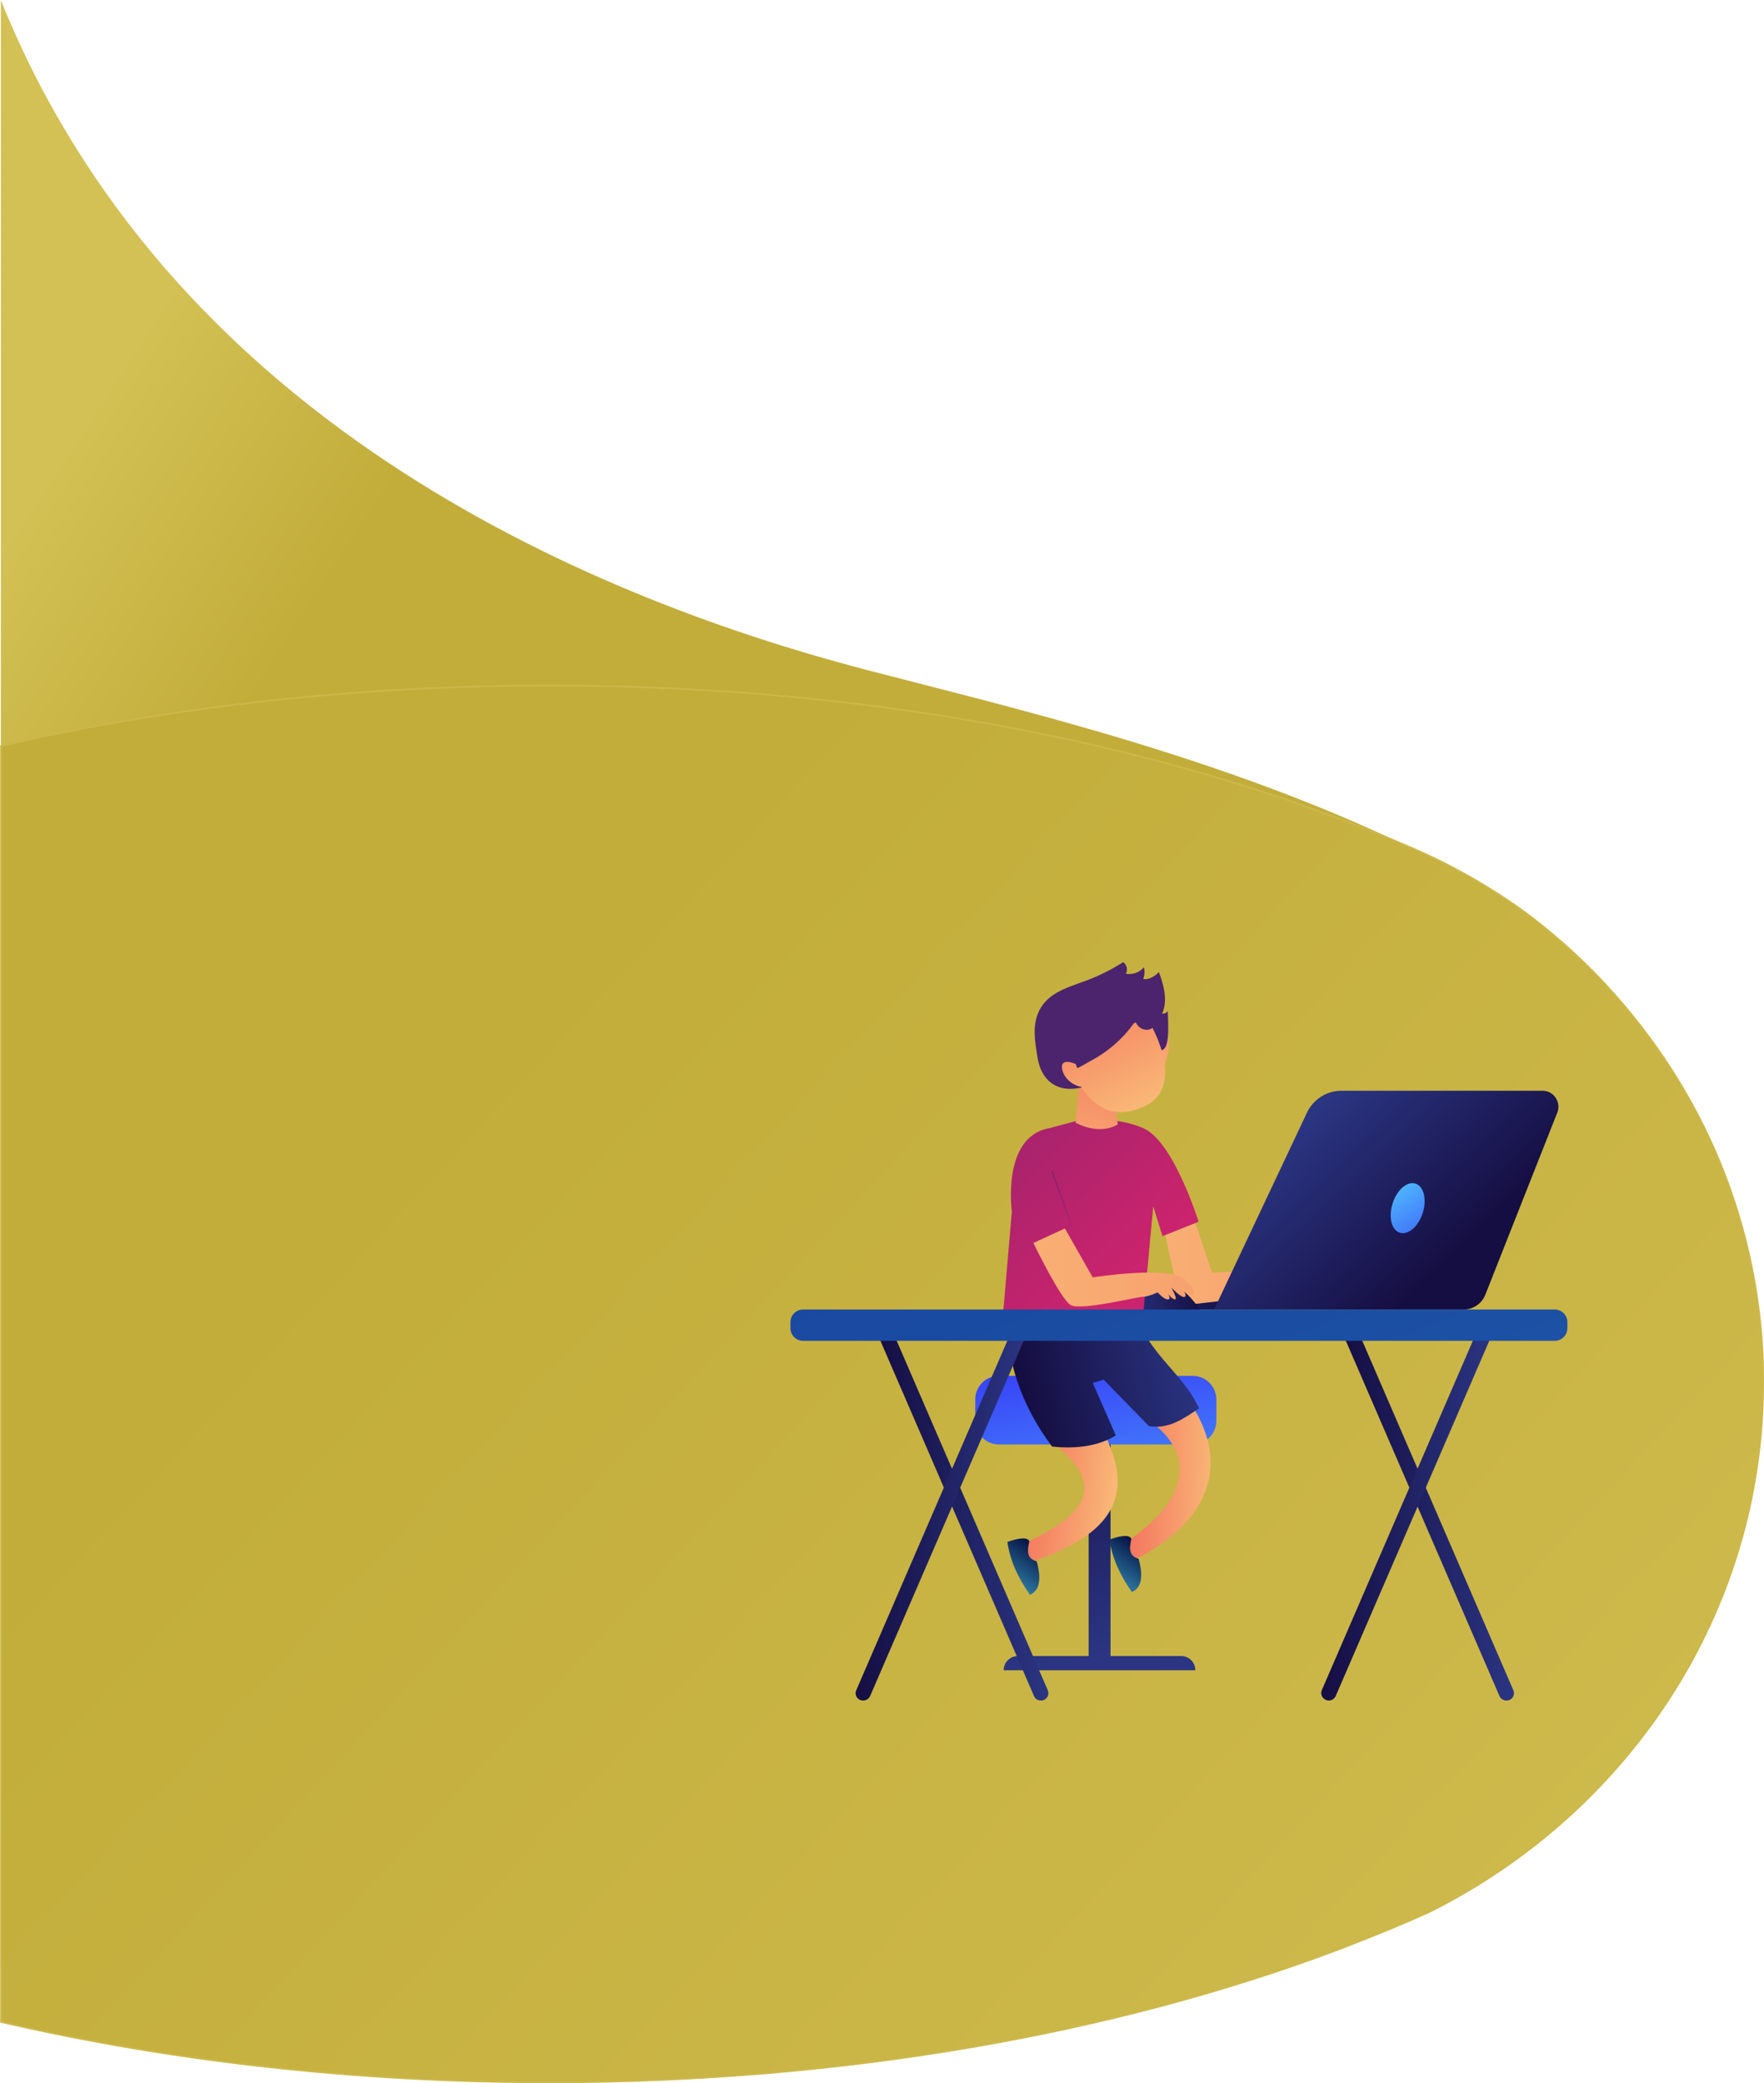 <?xml version="1.0" encoding="utf-8"?>
<!-- Generator: Adobe Illustrator 24.3.0, SVG Export Plug-In . SVG Version: 6.00 Build 0)  -->
<svg version="1.1" id="Layer_1" xmlns="http://www.w3.org/2000/svg" xmlns:xlink="http://www.w3.org/1999/xlink" x="0px" y="0px"
	 viewBox="0 0 1031.7 1217.8" style="enable-background:new 0 0 1031.7 1217.8;" xml:space="preserve">
<style type="text/css">
	.st0{fill:url(#SVGID_1_);}
	.st1{fill:url(#SVGID_2_);stroke:#CCB849;stroke-miterlimit:10;}
	.st2{fill:url(#SVGID_3_);}
	.st3{fill:url(#SVGID_4_);}
	.st4{fill:url(#SVGID_5_);}
	.st5{fill:url(#SVGID_6_);}
	.st6{fill:url(#SVGID_7_);}
	.st7{fill:url(#SVGID_8_);}
	.st8{fill:url(#SVGID_9_);}
	.st9{fill:url(#SVGID_10_);}
	.st10{fill:url(#SVGID_11_);}
	.st11{fill:url(#SVGID_12_);}
	.st12{fill:url(#SVGID_13_);}
	.st13{fill:url(#SVGID_14_);}
	.st14{fill:url(#SVGID_15_);}
	.st15{fill:url(#SVGID_16_);}
	.st16{fill-rule:evenodd;clip-rule:evenodd;fill:url(#SVGID_17_);}
	.st17{fill-rule:evenodd;clip-rule:evenodd;fill:url(#SVGID_18_);}
	.st18{fill-rule:evenodd;clip-rule:evenodd;fill:url(#SVGID_19_);}
	.st19{fill-rule:evenodd;clip-rule:evenodd;fill:url(#SVGID_20_);}
	.st20{fill-rule:evenodd;clip-rule:evenodd;fill:url(#SVGID_21_);}
	.st21{fill-rule:evenodd;clip-rule:evenodd;fill:url(#SVGID_22_);}
	.st22{fill:url(#SVGID_23_);}
	.st23{fill:url(#SVGID_24_);}
	.st24{fill:url(#SVGID_25_);}
	.st25{fill:url(#SVGID_26_);}
	.st26{fill:url(#SVGID_27_);}
	.st27{fill:url(#SVGID_28_);}
	.st28{fill:url(#SVGID_29_);}
</style>
<g id="Layer_2_1_">
	<g id="Layer_1-2">
		<linearGradient id="SVGID_1_" gradientUnits="userSpaceOnUse" x1="201.942" y1="327.88" x2="-380.185" y2="-53.566">
			<stop  offset="0" style="stop-color:#C2AD3A"/>
			<stop  offset="0.249" style="stop-color:#D3C155"/>
		</linearGradient>
		<path class="st0" d="M824.1,495.2c-136.3-58.9-311.6-94.4-502.8-94.4c-114.3,0-222.9,12.7-320.8,35.4V0l0.2,0.6
			c97.7,241.7,335.4,346.4,505.9,391C592.1,413.9,713.6,441.9,824.1,495.2z"/>
		<linearGradient id="SVGID_2_" gradientUnits="userSpaceOnUse" x1="235.764" y1="661.261" x2="1055.339" y2="1421.091">
			<stop  offset="0" style="stop-color:#C2AD3A"/>
			<stop  offset="0.569" style="stop-color:#CBB748"/>
			<stop  offset="1" style="stop-color:#D3C155"/>
		</linearGradient>
		<path class="st1" d="M1031.2,808.3c0,134.6-79.1,251.3-194.8,309.3c-15,6.8-30.5,13.2-46.5,19.4l0,0c-2.5,1-5,1.9-7.5,2.9
			c-129.5,48.8-288.8,77.5-461,77.5c-114.3,0-222.9-12.6-320.8-35.3V436.2c98-22.8,206.5-35.4,320.8-35.4
			c165.2,0,318.5,26.5,445,71.6c19.9,7.1,39.2,14.7,57.8,22.7c23.9,10.2,46.6,23,67.6,38.2c15.1,11.2,29.2,23.6,42.3,37.1
			c14.4,14.9,27.5,31,39.1,48.2c11.6,17.2,21.7,35.5,30,54.5c17,39.1,26.5,81,27.9,123.6C1031.1,800.6,1031.2,804.4,1031.2,808.3z"
			/>
	</g>
</g>
<g>
	
		<linearGradient id="SVGID_3_" gradientUnits="userSpaceOnUse" x1="-4398.779" y1="248.414" x2="-4371.119" y2="422.434" gradientTransform="matrix(-1 0 0 -1 -3745.7 1215.89)">
		<stop  offset="0" style="stop-color:#2B3582"/>
		<stop  offset="1" style="stop-color:#150E42"/>
	</linearGradient>
	<rect x="636.7" y="835.4" class="st2" width="12.8" height="138.4"/>
	
		<linearGradient id="SVGID_4_" gradientUnits="userSpaceOnUse" x1="-4387.683" y1="246.653" x2="-4360.013" y2="420.673" gradientTransform="matrix(-1 0 0 -1 -3745.7 1215.89)">
		<stop  offset="0" style="stop-color:#2B3582"/>
		<stop  offset="1" style="stop-color:#150E42"/>
	</linearGradient>
	<path class="st3" d="M587,976.5h112.1c0-4.6-3.7-8.3-8.3-8.3c0,0,0,0,0,0h-95.4C590.8,968.2,587,971.9,587,976.5
		C587,976.5,587,976.5,587,976.5L587,976.5z"/>
	
		<linearGradient id="SVGID_5_" gradientUnits="userSpaceOnUse" x1="-4409.052" y1="250.053" x2="-4381.392" y2="424.073" gradientTransform="matrix(-1 0 0 -1 -3745.7 1215.89)">
		<stop  offset="0" style="stop-color:#53D8FF"/>
		<stop  offset="1" style="stop-color:#3840F7"/>
	</linearGradient>
	<path class="st4" d="M584.2,804.4h113.4c7.6,0,13.8,6.2,13.8,13.8c0,0,0,0,0,0v12.5c0,7.6-6.2,13.8-13.8,13.8c0,0,0,0,0,0H584.2
		c-7.6,0-13.8-6.2-13.8-13.8l0,0v-12.5C570.4,810.6,576.5,804.4,584.2,804.4C584.2,804.4,584.2,804.4,584.2,804.4z"/>
	
		<linearGradient id="SVGID_6_" gradientUnits="userSpaceOnUse" x1="-1077.053" y1="361.392" x2="-1029.663" y2="361.392" gradientTransform="matrix(-1 -2.000000e-02 2.000000e-02 -1 -373.908 1205.5)">
		<stop  offset="0" style="stop-color:#F9B776"/>
		<stop  offset="1" style="stop-color:#F47960"/>
	</linearGradient>
	<path class="st5" d="M694.3,817.6c24.5,33.8,17.5,70.3-31.7,94.8c-3.5-3.2-4.4-6.1-1-12.8c39.2-28.2,33.2-53.8,9.1-70.1
		L694.3,817.6z"/>
	
		<linearGradient id="SVGID_7_" gradientUnits="userSpaceOnUse" x1="-1377.043" y1="452.278" x2="-1329.223" y2="452.278" gradientTransform="matrix(-0.99 -0.14 0.14 -0.99 -775.785 1132.161)">
		<stop  offset="0" style="stop-color:#F9B776"/>
		<stop  offset="1" style="stop-color:#F47960"/>
	</linearGradient>
	<path class="st6" d="M643.1,833c19.6,35,15.3,62.3-41.1,80.5c-3.1-8-1.8-12.4,3-14c42.7-21.5,31.8-38.3,10.6-56.5L643.1,833z"/>
	
		<linearGradient id="SVGID_8_" gradientUnits="userSpaceOnUse" x1="-2451.831" y1="892.347" x2="-2426.373" y2="892.347" gradientTransform="matrix(0.588 -0.809 -0.809 -0.588 2753.865 -535.684)">
		<stop  offset="0" style="stop-color:#2C759E"/>
		<stop  offset="1" style="stop-color:#051042"/>
	</linearGradient>
	<path class="st7" d="M602,901.1c-1.6,6.8-0.9,10.3,4.3,11.7c3.1,11.1,1.4,17.2-3.9,19.6c-6.6-9.4-11.6-19.4-13.2-30.9
		C594.1,899.7,600.9,898.1,602,901.1z"/>
	
		<linearGradient id="SVGID_9_" gradientUnits="userSpaceOnUse" x1="-2415.491" y1="844.963" x2="-2390.188" y2="844.963" gradientTransform="matrix(0.588 -0.809 -0.809 -0.588 2753.865 -535.684)">
		<stop  offset="0" style="stop-color:#2C759E"/>
		<stop  offset="1" style="stop-color:#051042"/>
	</linearGradient>
	<path class="st8" d="M661.7,899.7c-1.6,6.7-0.8,10.2,4.2,11.6c3.1,11,1.4,17.1-3.9,19.5c-6.5-9.3-11.5-19.3-13.1-30.7
		C653.8,898.3,660.5,896.7,661.7,899.7z"/>
	
		<linearGradient id="SVGID_10_" gradientUnits="userSpaceOnUse" x1="-340.559" y1="359.709" x2="-238.979" y2="359.709" gradientTransform="matrix(-0.98 0.21 -0.21 -0.98 440.737 1213.322)">
		<stop  offset="0" style="stop-color:#2B3582"/>
		<stop  offset="1" style="stop-color:#150E42"/>
	</linearGradient>
	<path class="st9" d="M590.5,770.1c-3.3,22.8,6.9,51.8,24.8,75.6c12.8,1.4,26.6,0.2,37.3-6.5l-13.5-30.7l6.4-1.9l26.5,27.2
		c12,1.8,19.9-4.3,29.3-10.4c-10.4-22.9-34-33.6-40.2-65.7L590.5,770.1z"/>
	
		<linearGradient id="SVGID_11_" gradientUnits="userSpaceOnUse" x1="-4252.826" y1="555.735" x2="-4366.395" y2="524.605" gradientTransform="matrix(-1 -5.000000e-02 5.000000e-02 -1 -3659.595 1073.07)">
		<stop  offset="0" style="stop-color:#2B3582"/>
		<stop  offset="1" style="stop-color:#150E42"/>
	</linearGradient>
	<path class="st10" d="M639.3,765.7h0.3l141-0.2c3.5,0.1,6.4-2.6,6.6-6.1c0.1-3.5-2.6-6.4-6.1-6.6c-0.2,0-0.3,0-0.5,0l-141,0.2
		c-3.5,0-6.3,2.9-6.3,6.4C633.3,762.7,635.9,765.5,639.3,765.7L639.3,765.7z"/>
	
		<linearGradient id="SVGID_12_" gradientUnits="userSpaceOnUse" x1="635.979" y1="478.836" x2="986.819" y2="484.686" gradientTransform="matrix(1 0 0 -1 0 1215.89)">
		<stop  offset="0" style="stop-color:#F9B776"/>
		<stop  offset="1" style="stop-color:#F47960"/>
	</linearGradient>
	<path class="st11" d="M680.4,716.1c0,0,9,46.8,12.3,46.8s64.7-7.4,64.7-7.4v-13.3l-48.5,1.8l-11.7-34.8L680.4,716.1z"/>
	
		<linearGradient id="SVGID_13_" gradientUnits="userSpaceOnUse" x1="655.514" y1="456.599" x2="704.649" y2="456.599" gradientTransform="matrix(1 0 0 -1 0 1215.89)">
		<stop  offset="0" style="stop-color:#2B3582"/>
		<stop  offset="1" style="stop-color:#150E42"/>
	</linearGradient>
	<path class="st12" d="M655.6,770.7h49c0,0-11.1-23.9-31.5-22.7S655.6,770.7,655.6,770.7z"/>
	
		<linearGradient id="SVGID_14_" gradientUnits="userSpaceOnUse" x1="660.724" y1="470.909" x2="397.574" y2="734.059" gradientTransform="matrix(1 0 0 -1 0 1215.89)">
		<stop  offset="0" style="stop-color:#CB236D"/>
		<stop  offset="1" style="stop-color:#4C246D"/>
	</linearGradient>
	<path class="st13" d="M668.8,766.4h-82l5-58.1c0,0-6.1-43.8,21.9-48.7c16.5-4.5,16.5-4.4,16.5-4.4s21.1-3.3,38.7,4.5
		s32.1,54.6,32.1,54.6l-21.1,8.4l-5.4-17.4L668.8,766.4z"/>
	
		<linearGradient id="SVGID_15_" gradientUnits="userSpaceOnUse" x1="634.806" y1="479.838" x2="598.765" y2="558.558" gradientTransform="matrix(1 0 0 -1 0 1215.89)">
		<stop  offset="0" style="stop-color:#CB236D"/>
		<stop  offset="1" style="stop-color:#4C246D"/>
	</linearGradient>
	<path class="st14" d="M622.8,718.6c-0.1,0-0.2-0.1-0.3-0.2c-0.1-0.2-0.1-0.4,0.1-0.5c0,0,0,0,0,0l3.4-2.5L615,685.2
		c0-0.2,0.1-0.4,0.3-0.5c0.2,0,0.4,0,0.4,0.2l11,30.4c0.1,0.2,0,0.3-0.1,0.4l-3.6,2.7C622.9,718.6,622.8,718.6,622.8,718.6z"/>
	
		<linearGradient id="SVGID_16_" gradientUnits="userSpaceOnUse" x1="549.969" y1="473.634" x2="978.479" y2="480.773" gradientTransform="matrix(1 0 0 -1 0 1215.89)">
		<stop  offset="0" style="stop-color:#F9B776"/>
		<stop  offset="1" style="stop-color:#F47960"/>
	</linearGradient>
	<path class="st15" d="M604.4,726.7l18.4-8.5l16.3,28.6c0,0,46-7.2,54.2,1.5s4.3,8.6,3.3,8.6s-5.8-5.1-5.8-5.1s4.2,6.2,1.9,6.5
		s-7.7-5.6-7.7-5.6s4.5,7.8,1.8,6.9s-4.8-5.1-4.8-5.1s3.6,5,1.2,5.2s-6.1-4.1-6.1-4.1s-5.7,2.6-8.9,2.6s-36.1,8.2-42,4.8
		S604.4,726.7,604.4,726.7z"/>
	
		<linearGradient id="SVGID_17_" gradientUnits="userSpaceOnUse" x1="978.342" y1="-116.852" x2="966.892" y2="-25.262" gradientTransform="matrix(0.94 -0.341 -0.341 -0.94 -264.138 864.15)">
		<stop  offset="0" style="stop-color:#F9B776"/>
		<stop  offset="1" style="stop-color:#F47960"/>
	</linearGradient>
	<path class="st16" d="M677.6,614.1c0,0-2.3-6.4,3.5-7.5s0.3,15.8,0.3,15.8L677.6,614.1z"/>
	
		<linearGradient id="SVGID_18_" gradientUnits="userSpaceOnUse" x1="629.252" y1="521.423" x2="651.602" y2="605.263" gradientTransform="matrix(1 0 0 -1 0 1215.89)">
		<stop  offset="0" style="stop-color:#F9B776"/>
		<stop  offset="1" style="stop-color:#F47960"/>
	</linearGradient>
	<path class="st17" d="M631.4,631.4l-2.3,25c0,0,13.2,7.7,24.6,1l-2-21.9L631.4,631.4z"/>
	
		<linearGradient id="SVGID_19_" gradientUnits="userSpaceOnUse" x1="1516.062" y1="250.028" x2="1271.962" y2="-12.232" gradientTransform="matrix(0.9 -0.43 -0.43 -0.9 -413.487 844.271)">
		<stop  offset="0" style="stop-color:#CB236D"/>
		<stop  offset="1" style="stop-color:#4C246D"/>
	</linearGradient>
	<path class="st18" d="M680.3,613.6c4.2-2.1,2.7-18.6,2.7-22.4c-0.8,1-2,1.6-3.3,1.4c3.4-7.6,1-16.5-1.9-24.3c-2,2.2-6.1,4.9-9.2,4
		c0.9-2.1,1-4.5,0.4-6.8c-2.6,3.1-6.6,4.5-10.5,3.8c1.2-2.3,0.6-5.2-1.6-6.8c-6.8,4.4-14.1,8-21.6,10.8c-8.7,3.3-18.3,5.8-24.4,12.9
		s-6.4,16-5.2,24.7c0.7,4.7,1.1,9.4,2.9,13.9c5.2,12.5,17.2,14,28.9,9.5L680.3,613.6z"/>
	
		<linearGradient id="SVGID_20_" gradientUnits="userSpaceOnUse" x1="949.447" y1="-112.392" x2="940.367" y2="-39.702" gradientTransform="matrix(0.94 -0.341 -0.341 -0.94 -264.138 864.15)">
		<stop  offset="0" style="stop-color:#F9B776"/>
		<stop  offset="1" style="stop-color:#F47960"/>
	</linearGradient>
	<path class="st19" d="M669.5,592.9c0,0,27.6,41.5-0.9,54.3c-26.9,12-38.2-15.6-38.2-15.6s-11.8-12.3-7.9-21.7
		C626.5,600.4,662.8,587.7,669.5,592.9z"/>
	
		<linearGradient id="SVGID_21_" gradientUnits="userSpaceOnUse" x1="1358.825" y1="378.942" x2="1130.045" y2="133.142" gradientTransform="matrix(0.94 -0.341 -0.341 -0.94 -264.138 864.15)">
		<stop  offset="0" style="stop-color:#CB236D"/>
		<stop  offset="1" style="stop-color:#4C246D"/>
	</linearGradient>
	<path class="st20" d="M627.7,624.9c0.3,0,0.6,0,0.9,0c2.5-0.4,7-3.5,9.4-4.7c9.8-5.2,18.4-12.6,24.9-21.6c0.3-0.4,0.8-0.9,1.3-0.7
		c0.3,0.2,0.5,0.4,0.6,0.7c2,3.9,8.6,5.1,10.5,0.5c0,0-2.3-20.6-18.5-13.9s-31,13.5-35.3,18.2c-2.8,3-4.1,7-3.8,11.1
		C618.3,618.7,623.1,624.8,627.7,624.9z"/>
	
		<linearGradient id="SVGID_22_" gradientUnits="userSpaceOnUse" x1="922.645" y1="-114.856" x2="913.705" y2="-43.316" gradientTransform="matrix(0.94 -0.341 -0.341 -0.94 -264.138 864.15)">
		<stop  offset="0" style="stop-color:#F9B776"/>
		<stop  offset="1" style="stop-color:#F47960"/>
	</linearGradient>
	<path class="st21" d="M634,635.3l-4.8-13.2c0,0-9.3-4.3-8,2.9S630.7,636.1,634,635.3z"/>
	
		<linearGradient id="SVGID_23_" gradientUnits="userSpaceOnUse" x1="-4631.158" y1="332.638" x2="-4530.145" y2="332.638" gradientTransform="matrix(-1 0 0 -1 -3745.7 1215.89)">
		<stop  offset="0" style="stop-color:#2B3582"/>
		<stop  offset="1" style="stop-color:#150E42"/>
	</linearGradient>
	<path class="st22" d="M881.1,994.2c0.6,0,1.2-0.1,1.7-0.3c2.2-0.9,3.3-3.5,2.3-5.7c0,0,0,0,0,0L792.9,775c-1-2.2-3.5-3.3-5.8-2.3
		s-3.3,3.5-2.3,5.8L877,991.6C877.7,993.2,879.3,994.2,881.1,994.2z"/>
	
		<linearGradient id="SVGID_24_" gradientUnits="userSpaceOnUse" x1="-4619.398" y1="332.58" x2="-4518.441" y2="332.58" gradientTransform="matrix(-1 0 0 -1 -3745.7 1215.89)">
		<stop  offset="0" style="stop-color:#2B3582"/>
		<stop  offset="1" style="stop-color:#150E42"/>
	</linearGradient>
	<path class="st23" d="M777.2,994.2c1.7,0,3.3-1,4-2.6l92.2-213.2c0.9-2.3-0.2-4.8-2.5-5.7c-2.2-0.9-4.6,0.1-5.6,2.2l-92.2,213.2
		c-1,2.2,0.1,4.8,2.3,5.7c0,0,0,0,0,0C776,994.1,776.6,994.2,777.2,994.2z"/>
	
		<linearGradient id="SVGID_25_" gradientUnits="userSpaceOnUse" x1="-4358.857" y1="332.58" x2="-4257.902" y2="332.58" gradientTransform="matrix(-1 0 0 -1 -3745.7 1215.89)">
		<stop  offset="0" style="stop-color:#2B3582"/>
		<stop  offset="1" style="stop-color:#150E42"/>
	</linearGradient>
	<path class="st24" d="M608.8,994.2c0.6,0,1.2-0.1,1.7-0.3c2.2-0.9,3.3-3.5,2.3-5.7c0,0,0,0,0,0L520.6,775c-1-2.2-3.6-3.2-5.8-2.1
		c-2.1,1-3.1,3.4-2.2,5.6l92.2,213.2C605.4,993.2,607,994.2,608.8,994.2z"/>
	
		<linearGradient id="SVGID_26_" gradientUnits="userSpaceOnUse" x1="-4347.157" y1="332.628" x2="-4246.142" y2="332.628" gradientTransform="matrix(-1 0 0 -1 -3745.7 1215.89)">
		<stop  offset="0" style="stop-color:#2B3582"/>
		<stop  offset="1" style="stop-color:#150E42"/>
	</linearGradient>
	<path class="st25" d="M504.9,994.2c1.7,0,3.3-1,4-2.6l92.2-213.2c1-2.2-0.1-4.8-2.3-5.7c0,0,0,0,0,0c-2.2-1-4.8,0.1-5.8,2.3
		l-92.2,213.2c-1,2.2,0.1,4.8,2.3,5.7c0,0,0,0,0,0C503.7,994.1,504.3,994.2,504.9,994.2z"/>
	
		<linearGradient id="SVGID_27_" gradientUnits="userSpaceOnUse" x1="626.631" y1="607.635" x2="989.301" y2="-353.446" gradientTransform="matrix(1 0 0 -1 0 1215.89)">
		<stop  offset="0" style="stop-color:#18459F"/>
		<stop  offset="1" style="stop-color:#2874B5"/>
	</linearGradient>
	<path class="st26" d="M469.7,765.6h439.6c4.1,0,7.4,3.3,7.4,7.4v3.5c0,4.1-3.3,7.4-7.4,7.4H469.7c-4.1,0-7.4-3.3-7.4-7.4V773
		C462.3,768.9,465.6,765.6,469.7,765.6z"/>
	
		<linearGradient id="SVGID_28_" gradientUnits="userSpaceOnUse" x1="-4509.462" y1="561.046" x2="-4590.052" y2="475.876" gradientTransform="matrix(-1 0 0 -1 -3745.7 1215.89)">
		<stop  offset="0" style="stop-color:#2B3582"/>
		<stop  offset="1" style="stop-color:#150E42"/>
	</linearGradient>
	<path class="st27" d="M902,637.7H784.6c-8.7,0-16.5,5-20.2,12.8l-54.3,115.1H856c5.6,0,10.6-3.4,12.7-8.6l42.1-106.5
		c1.9-4.8-0.5-10.3-5.3-12.2C904.3,637.9,903.2,637.7,902,637.7z"/>
	
		<linearGradient id="SVGID_29_" gradientUnits="userSpaceOnUse" x1="-4553.4" y1="532.965" x2="-4589.971" y2="477.904" gradientTransform="matrix(-1 0 0 -1 -3745.7 1215.89)">
		<stop  offset="0" style="stop-color:#53D8FF"/>
		<stop  offset="1" style="stop-color:#3840F7"/>
	</linearGradient>
	<path class="st28" d="M814.5,703.6c-2.5,7.9-0.7,15.6,4.2,17.1s10.9-3.6,13.4-11.5s0.7-15.6-4.2-17.2S817,695.7,814.5,703.6z"/>
</g>
</svg>
